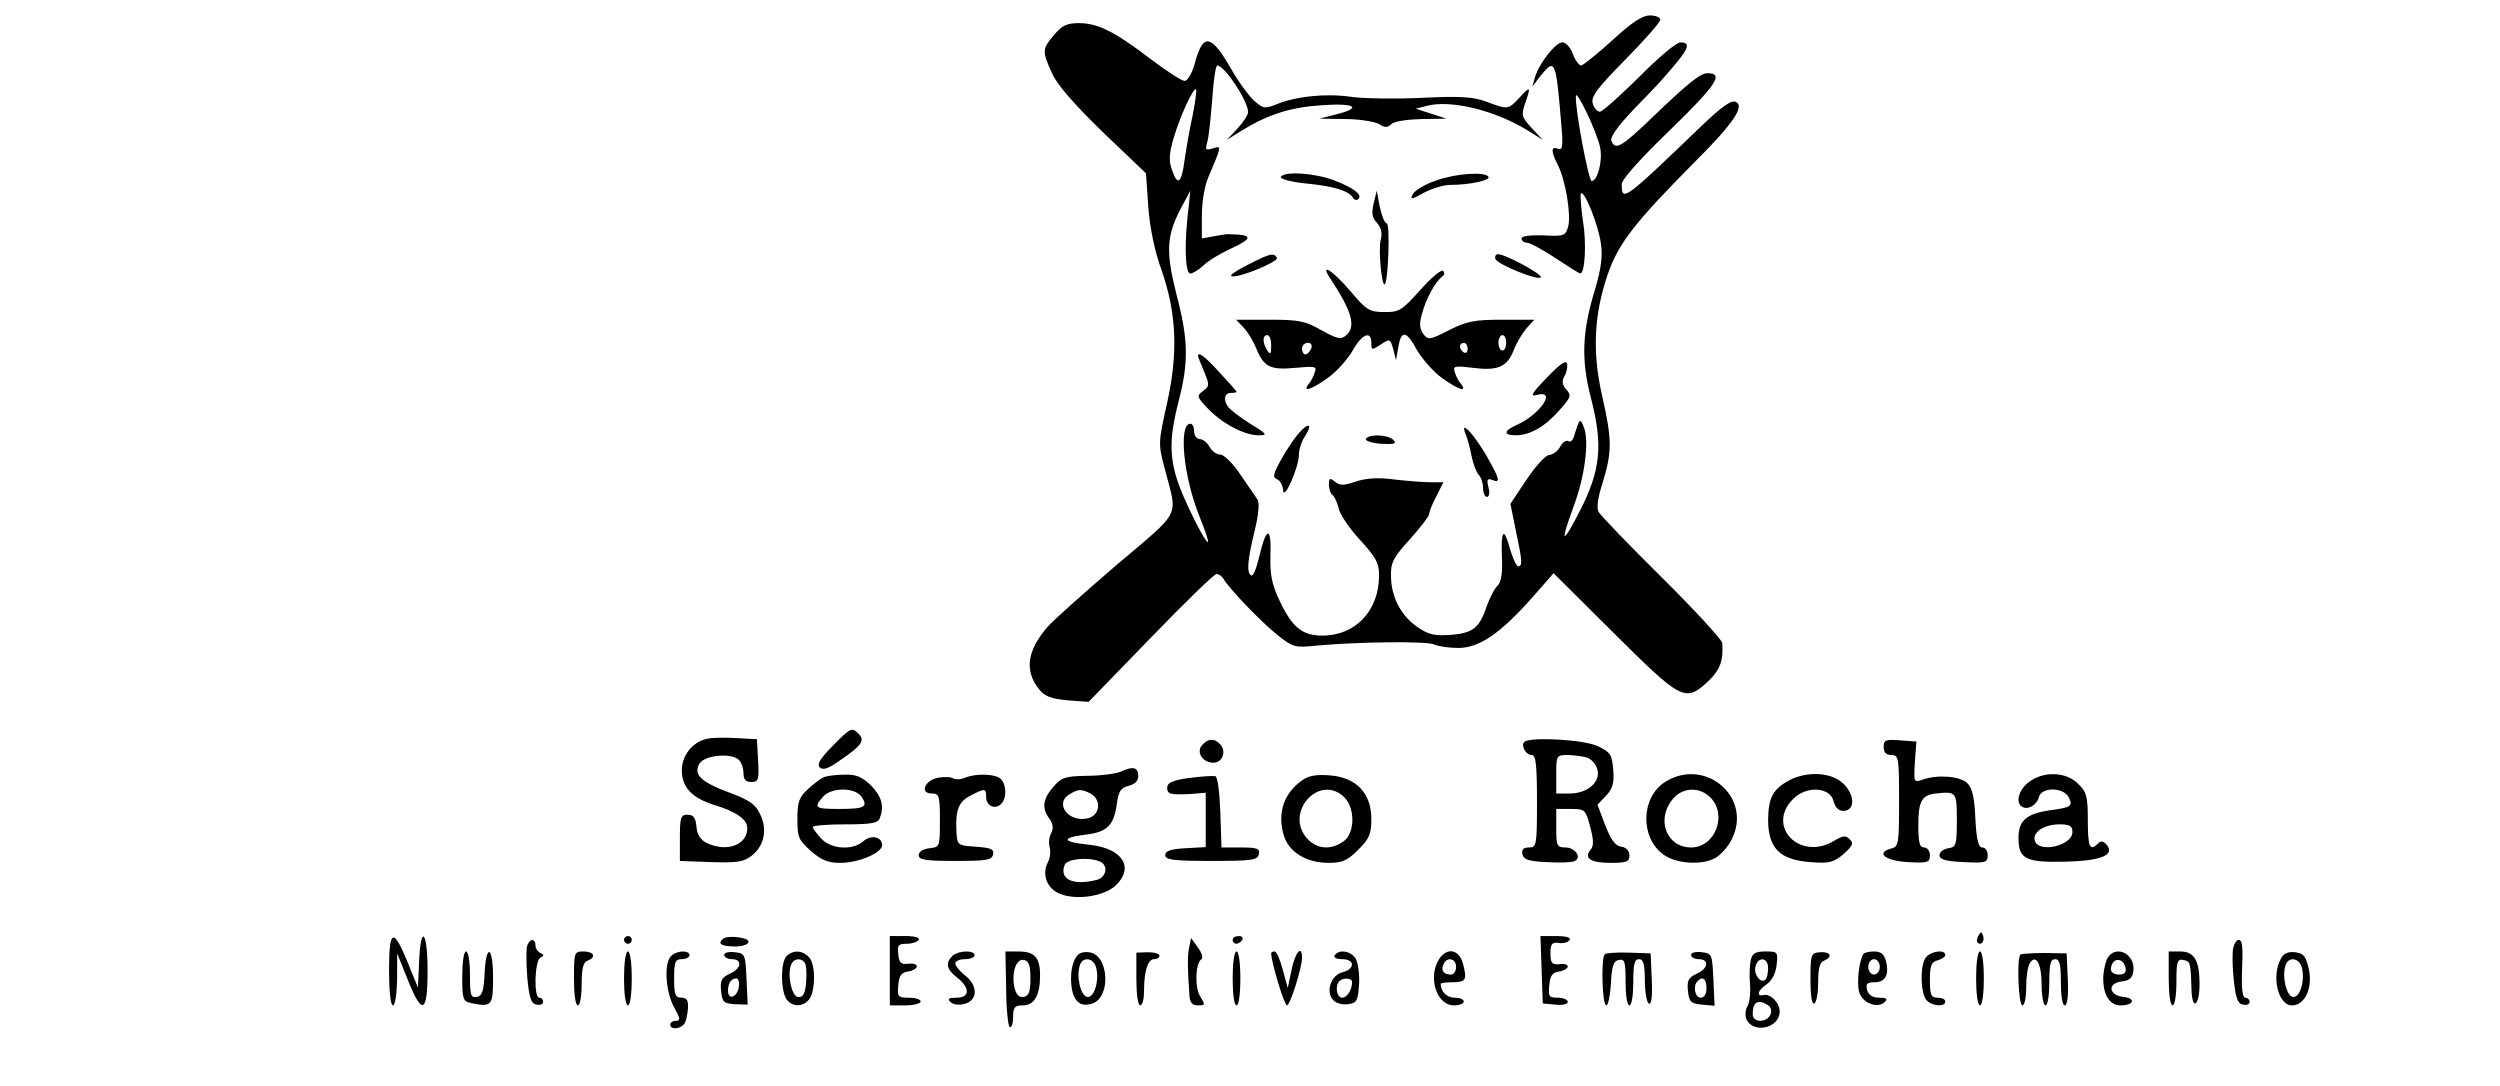 <?xml version="1.0" standalone="no"?>
<!DOCTYPE svg PUBLIC "-//W3C//DTD SVG 20010904//EN"
 "http://www.w3.org/TR/2001/REC-SVG-20010904/DTD/svg10.dtd">
<svg version="1.0" xmlns="http://www.w3.org/2000/svg"
 width="649pt" height="282pt" viewBox="0 0 649 282"
 preserveAspectRatio="xMidYMid meet">

<g transform="translate(0,282) scale(0.1,-0.1)"
fill="#000000" stroke="none">
<path d="M4185 2715 c-38 -35 -75 -64 -80 -65 -6 0 -16 14 -22 30 -6 17 -18
30 -27 30 -18 0 -60 -54 -71 -90 l-7 -25 21 28 c39 47 40 43 55 -136 4 -48 2
-58 -10 -53 -18 7 -18 -7 0 -42 20 -39 35 -129 27 -160 -7 -24 -10 -26 -64
-23 -36 1 -57 -2 -57 -8 0 -6 6 -11 14 -11 7 0 41 -18 74 -40 33 -22 62 -40
64 -40 13 0 17 81 7 139 -5 35 -7 66 -5 69 9 9 46 -83 52 -131 5 -32 0 -65
-14 -114 -35 -113 -38 -185 -12 -286 32 -123 25 -188 -28 -292 -47 -92 -53
-88 -17 10 29 77 41 169 27 205 -10 26 -11 26 -27 -26 -3 -8 -9 -13 -14 -9 -6
3 -15 -4 -21 -15 -6 -11 -18 -20 -28 -21 -9 0 -35 -28 -59 -64 l-42 -63 14
-69 c17 -80 18 -93 6 -93 -4 0 -14 20 -21 45 -16 59 -24 50 -21 -24 2 -40 -2
-63 -12 -72 -8 -8 -19 -30 -26 -49 -20 -60 -36 -73 -93 -78 -44 -3 -59 0 -88
20 -43 29 -69 79 -69 133 -1 34 6 48 49 95 27 30 50 60 50 65 0 6 8 27 19 47
l18 36 -31 0 c-17 0 -59 3 -94 7 -43 6 -75 4 -102 -5 -32 -11 -42 -11 -55 0
-13 10 -15 9 -15 -8 0 -12 4 -23 9 -27 5 -3 12 -18 16 -34 3 -16 28 -53 56
-83 41 -45 49 -59 49 -92 0 -91 -61 -156 -147 -156 -52 0 -78 21 -110 88 -22
46 -26 69 -25 120 3 77 -11 75 -29 -3 -7 -30 -16 -52 -21 -49 -12 8 -10 38 9
116 11 45 13 74 7 82 -5 7 -25 36 -44 64 -19 29 -43 52 -52 52 -10 0 -22 9
-28 20 -6 11 -17 20 -25 20 -8 0 -15 9 -15 20 0 11 -4 20 -10 20 -31 0 -18
-138 24 -241 14 -35 24 -64 22 -66 -6 -6 -67 117 -81 164 -20 64 -18 113 5
203 26 100 25 159 -6 276 -28 111 -26 152 12 224 l24 45 -4 -40 c-12 -92 -10
-175 4 -175 6 0 21 9 33 20 12 12 43 31 69 43 63 29 62 38 -2 39 -3 1 -20 -2
-37 -5 l-33 -6 0 60 c0 33 7 76 16 97 36 85 36 84 13 77 -19 -6 -21 -4 -15 16
4 13 9 63 13 112 3 48 9 87 13 87 19 0 80 -92 80 -121 0 -7 -12 -26 -27 -42
l-28 -30 40 25 c67 41 126 60 208 65 85 6 105 -7 35 -24 l-43 -11 68 -1 c37 0
76 -7 87 -13 15 -10 22 -10 32 0 7 7 41 12 77 13 l66 1 -40 13 -40 13 28 7
c62 17 177 -11 262 -63 l40 -25 -29 31 c-26 28 -27 33 -17 63 16 45 14 47 -14
16 -30 -32 -30 -32 -86 -11 -35 13 -69 15 -169 10 -69 -3 -152 -2 -185 3 -65
9 -141 1 -192 -20 -30 -12 -34 -11 -59 11 -14 14 -39 48 -55 76 -55 97 -76
101 -98 17 -7 -24 -18 -43 -26 -43 -7 0 -46 25 -87 56 -94 72 -138 94 -187 94
-32 0 -44 -6 -65 -31 -31 -37 -31 -41 -5 -99 13 -30 58 -81 132 -153 l112
-107 6 -88 c4 -54 17 -116 34 -162 39 -112 44 -214 15 -345 -23 -104 -24 -106
-6 -173 33 -128 46 -103 -127 -250 -85 -73 -166 -145 -179 -161 -52 -61 -59
-113 -20 -161 14 -18 32 -24 73 -28 l55 -4 161 166 c88 91 165 166 171 166 6
0 15 -6 19 -14 15 -25 97 -111 140 -145 39 -31 45 -33 100 -27 107 10 288 12
306 3 11 -5 39 -9 63 -9 54 0 108 37 190 129 l57 65 157 -156 c176 -175 185
-180 245 -124 31 30 39 53 36 99 -1 8 -71 85 -157 170 -85 84 -159 161 -164
170 -6 10 -2 38 11 78 24 79 24 109 -2 224 -26 114 -21 211 15 316 28 80 70
134 228 293 99 99 129 144 103 154 -11 5 -39 -16 -88 -63 -202 -194 -207 -198
-207 -151 0 12 46 64 127 142 119 116 139 146 96 146 -19 0 -49 -24 -145 -116
-80 -77 -95 -85 -105 -59 -3 10 17 38 58 81 71 73 72 75 112 122 32 39 34 52
9 52 -10 0 -58 -40 -107 -90 -50 -49 -95 -90 -102 -90 -6 0 -15 9 -18 21 -6
17 10 39 84 114 50 51 91 97 91 104 0 6 -12 11 -27 11 -20 0 -48 -19 -98 -65z
m-1089 -195 c-8 -36 -17 -89 -21 -117 -8 -60 -18 -67 -33 -23 -8 23 -7 43 5
82 16 56 52 133 58 126 2 -2 -2 -33 -9 -68z m1058 -83 c7 -35 -7 -87 -22 -87
-8 0 -43 185 -41 220 0 22 55 -93 63 -133z"/>
<path d="M3325 2361 c-3 -5 25 -13 62 -17 75 -7 114 -19 125 -37 4 -6 10 -8
14 -4 12 11 -11 29 -63 49 -51 19 -128 24 -138 9z"/>
<path d="M3727 2351 c-27 -9 -53 -25 -59 -34 -8 -16 -5 -16 29 3 21 11 51 20
68 20 50 0 105 12 99 21 -8 14 -85 9 -137 -10z"/>
<path d="M3566 2292 c-6 -25 -4 -38 9 -51 11 -13 14 -27 9 -45 -6 -25 3 -122
11 -114 9 8 14 158 5 158 -5 0 -13 19 -18 43 l-8 42 -8 -33z"/>
<path d="M3240 2133 c-30 -15 -49 -28 -43 -30 17 -6 124 38 118 48 -9 13 -16
12 -75 -18z"/>
<path d="M3882 2148 c5 -15 118 -60 118 -47 0 9 -92 59 -111 59 -6 0 -9 -5 -7
-12z"/>
<path d="M3456 2093 c54 -82 65 -122 38 -144 -13 -11 -23 -9 -64 14 -42 24
-59 27 -134 27 l-87 0 20 -21 c11 -12 25 -35 32 -53 20 -49 37 -57 101 -51 53
5 57 4 51 -12 -3 -10 -10 -24 -16 -30 -17 -23 8 -14 50 16 23 16 51 48 64 70
24 44 49 54 49 21 0 -19 1 -20 25 -4 23 15 24 15 32 -13 l7 -28 6 33 c7 46 21
44 48 -6 14 -24 43 -57 65 -73 42 -30 67 -39 50 -16 -6 6 -13 20 -16 30 -6 17
-2 18 47 12 64 -8 89 2 106 47 7 18 22 43 33 56 l20 22 -84 0 c-71 0 -92 -4
-137 -27 -51 -26 -55 -26 -67 -10 -10 14 -11 27 -3 54 10 38 35 83 52 95 6 4
7 10 2 15 -4 4 -31 -18 -59 -50 -48 -53 -55 -58 -94 -57 -38 0 -46 5 -88 55
-49 57 -81 75 -49 28z m-156 -170 c0 -22 -2 -25 -10 -13 -13 20 -13 40 0 40 6
0 10 -12 10 -27z m610 7 c0 -11 -4 -20 -10 -20 -5 0 -10 9 -10 20 0 11 5 20
10 20 6 0 10 -9 10 -20z m-506 -15 c-4 -8 -10 -15 -15 -15 -5 0 -9 7 -9 15 0
8 7 15 15 15 9 0 12 -6 9 -15z m406 -1 c0 -8 -4 -12 -10 -9 -5 3 -10 10 -10
16 0 5 5 9 10 9 6 0 10 -7 10 -16z"/>
<path d="M3110 1896 c0 -2 7 -20 16 -41 14 -34 14 -38 -3 -50 -17 -13 -16 -15
12 -45 37 -39 95 -70 132 -70 25 0 23 3 -23 31 -27 17 -52 37 -56 43 -13 18
-9 36 7 36 8 0 15 1 15 3 0 2 -20 24 -44 50 -38 42 -56 55 -56 43z"/>
<path d="M4015 1839 c-36 -37 -44 -49 -28 -45 56 17 14 -48 -49 -77 -35 -15
-36 -27 -3 -27 37 0 77 23 114 66 29 32 31 38 17 53 -10 11 -12 21 -5 34 6 10
9 24 7 33 -2 10 -19 -1 -53 -37z"/>
<path d="M3373 1697 c-11 -12 -32 -43 -46 -68 -22 -39 -24 -48 -12 -53 8 -3
15 -16 16 -28 1 -31 41 58 41 92 0 13 7 35 16 48 20 31 10 37 -15 9z"/>
<path d="M3804 1695 c5 -11 12 -37 16 -58 4 -21 13 -44 19 -50 6 -6 11 -21 11
-34 0 -13 5 -23 10 -23 6 0 8 11 4 25 -5 20 -3 24 10 19 22 -9 20 1 -14 61
-32 56 -71 98 -56 60z"/>
<path d="M3546 1681 c-3 -5 14 -11 38 -13 35 -2 42 0 34 9 -12 15 -64 17 -72
4z"/>
<path d="M2164 886 c-35 -35 -44 -50 -36 -58 8 -8 22 -4 51 17 60 41 68 53 48
72 -15 15 -20 13 -63 -31z"/>
<path d="M1835 902 c-37 -8 -65 -43 -65 -82 0 -44 27 -72 85 -90 56 -17 85
-37 85 -60 0 -43 -52 -63 -104 -39 -17 8 -26 21 -28 43 -2 23 -8 31 -23 31
-18 0 -20 -7 -20 -60 l0 -60 81 -3 c68 -2 84 0 106 17 32 26 41 67 21 108 -12
25 -27 36 -81 56 -73 27 -93 47 -76 75 13 21 79 28 100 11 8 -6 14 -22 14 -35
0 -18 6 -24 20 -24 19 0 21 5 18 56 l-3 55 -55 3 c-30 2 -64 1 -75 -2z"/>
<path d="M3120 885 c-15 -18 2 -45 30 -45 23 0 34 28 19 46 -15 18 -33 18 -49
-1z"/>
<path d="M3957 894 c-9 -10 4 -34 19 -34 11 0 14 -24 14 -120 0 -115 -1 -120
-21 -120 -14 0 -19 -5 -17 -17 3 -14 15 -19 62 -21 32 -2 65 -1 72 2 22 8 4
36 -22 36 -22 0 -24 4 -24 50 l0 50 38 0 c37 0 38 -2 50 -46 9 -34 10 -50 1
-60 -18 -22 0 -34 52 -34 42 0 49 3 49 19 0 12 -8 21 -21 23 -16 2 -27 18 -42
56 l-20 53 22 23 c17 18 22 33 19 67 -3 39 -7 46 -38 61 -34 18 -178 26 -193
12z m161 -40 c13 -4 25 -17 29 -32 8 -33 -26 -62 -73 -62 l-34 0 0 50 c0 48 1
50 28 50 15 0 37 -3 50 -6z"/>
<path d="M4890 881 c0 -14 6 -21 20 -21 19 0 20 -7 20 -119 0 -112 -1 -119
-21 -124 -41 -11 -14 -32 44 -35 52 -3 57 -1 57 18 0 11 -7 20 -15 20 -12 0
-15 13 -15 59 0 61 9 77 45 81 54 6 55 4 55 -69 0 -65 -2 -70 -22 -73 -13 -2
-23 -10 -23 -18 0 -11 15 -16 63 -18 57 -3 62 -1 62 18 0 11 -6 20 -14 20 -10
0 -15 19 -18 75 -2 53 -8 80 -21 92 -18 18 -77 23 -116 9 -23 -8 -23 -7 -20
46 l4 53 -42 3 c-38 3 -43 1 -43 -17z"/>
<path d="M2910 817 c-14 -6 -54 -11 -88 -11 -57 -1 -66 -4 -88 -29 -27 -32
-30 -55 -10 -82 10 -14 11 -25 5 -38 -6 -10 -7 -26 -4 -37 3 -11 1 -28 -5 -39
-16 -31 -2 -68 31 -81 42 -18 115 -7 145 21 50 47 18 97 -68 106 -70 7 -75 18
-12 26 57 6 76 24 83 79 5 34 10 43 31 48 16 4 25 13 25 25 0 23 -13 27 -45
12z m-79 -57 c29 -16 25 -56 -6 -64 -51 -13 -90 39 -47 63 22 13 29 13 53 1z
m23 -176 c24 -9 19 -41 -6 -48 -62 -16 -99 1 -84 39 6 15 60 21 90 9z"/>
<path d="M2140 803 c-8 -3 -27 -17 -42 -31 -24 -22 -28 -34 -28 -78 0 -47 3
-55 35 -83 27 -24 45 -31 76 -31 48 0 109 26 109 46 0 22 -29 28 -49 10 -27
-24 -83 -21 -109 7 -12 13 -22 26 -22 30 0 4 38 7 84 7 67 0 85 3 90 16 12 32
5 56 -23 85 -23 22 -38 29 -68 28 -21 0 -45 -3 -53 -6z m97 -52 c17 -26 8 -31
-59 -31 -62 0 -67 3 -41 32 22 25 84 24 100 -1z"/>
<path d="M2435 801 c-35 -7 -48 -41 -16 -41 19 0 21 -6 21 -69 0 -69 0 -70
-27 -73 -17 -2 -28 -9 -28 -18 0 -12 17 -15 95 -15 81 0 95 2 98 17 3 14 -6
17 -45 20 -47 3 -48 4 -50 38 -3 56 5 79 37 95 37 19 40 19 40 -4 0 -23 23
-34 39 -18 15 15 14 50 -1 65 -13 13 -63 15 -93 3 -11 -5 -24 -5 -30 -2 -5 4
-23 5 -40 2z"/>
<path d="M3110 803 c-60 -6 -80 -13 -80 -28 0 -17 8 -19 63 -16 l37 3 0 -71 0
-70 -52 -3 c-39 -2 -53 -7 -53 -18 0 -12 20 -15 120 -15 106 0 120 2 123 18 3
14 -4 17 -47 17 l-50 0 -3 92 c-2 51 -7 92 -13 93 -5 1 -26 0 -45 -2z"/>
<path d="M3380 794 c-47 -33 -64 -84 -48 -140 12 -45 58 -74 117 -74 36 0 49
6 77 34 29 29 34 41 34 80 0 66 -38 107 -106 113 -36 3 -56 0 -74 -13z m110
-44 c29 -29 27 -94 -2 -114 -35 -25 -73 -20 -98 11 -54 69 38 165 100 103z"/>
<path d="M4324 791 c-65 -40 -67 -146 -5 -190 35 -25 107 -28 139 -5 12 8 29
28 37 44 56 108 -66 215 -171 151z m116 -41 c45 -45 13 -130 -50 -130 -63 0
-91 71 -49 124 25 32 70 35 99 6z"/>
<path d="M4646 795 c-43 -23 -55 -45 -56 -102 0 -75 30 -105 109 -111 50 -4
61 -1 87 21 23 21 27 28 16 38 -10 11 -18 10 -41 -4 -89 -53 -177 38 -106 109
35 35 96 31 105 -6 4 -16 13 -25 25 -25 31 0 31 40 1 70 -30 30 -93 34 -140
10z"/>
<path d="M5266 789 c-26 -20 -34 -53 -17 -63 15 -10 39 4 44 25 7 26 62 26 77
0 12 -24 8 -27 -52 -35 -58 -9 -78 -27 -78 -71 0 -55 18 -64 119 -62 95 2 132
17 110 44 -9 10 -15 11 -23 3 -21 -21 -26 -8 -26 60 0 62 -3 74 -25 95 -31 32
-91 34 -129 4z m114 -129 c0 -35 -85 -55 -97 -24 -9 23 23 44 64 44 26 0 33
-4 33 -20z"/>
<path d="M5136 391 c-4 -7 -5 -15 -2 -18 9 -9 19 4 14 18 -4 11 -6 11 -12 0z"/>
<path d="M1010 301 c0 -54 4 -91 10 -91 6 0 10 30 11 68 l0 67 27 -67 c38 -96
52 -89 52 22 0 104 -18 123 -22 23 l-3 -67 -26 64 c-38 93 -49 89 -49 -19z"/>
<path d="M1620 380 c0 -5 5 -10 10 -10 6 0 10 5 10 10 0 6 -4 10 -10 10 -5 0
-10 -4 -10 -10z"/>
<path d="M1876 382 c-13 -12 -4 -18 28 -19 19 -1 37 4 39 11 5 12 -56 20 -67
8z"/>
<path d="M2310 300 l0 -90 40 0 c22 0 40 5 40 10 0 6 -14 10 -31 10 -28 0 -30
2 -27 33 2 24 8 33 26 35 12 2 22 8 22 13 0 6 -10 9 -22 7 -19 -2 -24 2 -26
25 -3 23 0 27 22 27 14 0 28 5 31 10 4 6 -10 10 -34 10 l-41 0 0 -90z"/>
<path d="M3200 380 c0 -5 4 -10 9 -10 6 0 13 5 16 10 3 6 -1 10 -9 10 -9 0
-16 -4 -16 -10z"/>
<path d="M4002 303 l3 -88 33 -3 c18 -2 32 1 32 7 0 6 -12 11 -26 11 -23 0
-25 3 -22 33 2 24 8 33 26 35 12 2 22 8 22 13 0 5 -10 8 -22 6 -19 -2 -23 3
-23 28 0 25 4 30 22 27 12 -2 24 2 28 8 4 6 -9 10 -35 10 l-41 0 3 -87z"/>
<path d="M1368 363 c-2 -10 -2 -47 1 -83 5 -51 10 -66 24 -68 9 -2 17 1 17 7
0 6 -4 11 -10 11 -15 0 -12 97 3 104 10 5 10 7 0 12 -7 3 -13 12 -13 20 0 20
-17 17 -22 -3z"/>
<path d="M3087 360 c-5 -22 -4 -56 1 -127 1 -16 8 -23 22 -23 19 0 19 2 6 23
-15 23 -13 87 3 97 5 3 1 16 -9 30 l-18 25 -5 -25z"/>
<path d="M5797 358 c-2 -13 -2 -50 2 -83 5 -46 10 -61 24 -63 9 -2 17 1 17 7
0 6 -5 11 -11 11 -7 0 -10 21 -9 58 3 77 2 92 -9 92 -5 0 -11 -10 -14 -22z"/>
<path d="M1200 285 c0 -59 2 -65 23 -69 54 -11 57 -7 57 66 0 82 -18 91 -22
11 -2 -46 -7 -59 -20 -61 -16 -3 -18 5 -18 57 0 34 -4 61 -10 61 -6 0 -10 -28
-10 -65z"/>
<path d="M1490 280 c0 -40 4 -70 10 -70 6 0 10 25 10 55 0 40 4 57 15 61 24 9
17 24 -10 24 -24 0 -25 -2 -25 -70z"/>
<path d="M1620 280 c0 -40 4 -70 10 -70 6 0 10 30 10 70 0 40 -4 70 -10 70 -6
0 -10 -30 -10 -70z"/>
<path d="M1742 338 c-19 -19 -14 -93 8 -133 16 -29 17 -35 5 -35 -8 0 -15 -4
-15 -10 0 -14 27 -12 37 3 4 6 8 24 9 40 1 20 -3 27 -17 27 -16 0 -19 8 -19
50 0 43 3 50 20 50 11 0 20 5 20 10 0 14 -33 13 -48 -2z"/>
<path d="M1880 341 c0 -6 9 -11 20 -11 28 0 25 -25 -6 -38 -21 -10 -25 -18
-22 -45 3 -29 7 -32 36 -34 l33 -1 -3 66 c-3 65 -4 67 -30 70 -16 2 -28 -1
-28 -7z m38 -83 c-4 -27 -28 -36 -28 -10 0 20 8 32 22 32 5 0 8 -10 6 -22z"/>
<path d="M2042 338 c-15 -15 -16 -82 -2 -109 13 -23 43 -25 60 -4 17 21 18 89
1 109 -16 19 -42 21 -59 4z m50 -25 c2 -10 2 -33 0 -51 -3 -24 -9 -32 -21 -30
-16 3 -28 57 -17 84 8 20 34 17 38 -3z"/>
<path d="M2472 338 c-18 -18 -15 -35 13 -56 34 -27 33 -52 -2 -52 -20 0 -24
-3 -16 -11 7 -7 23 -9 37 -5 35 9 35 48 1 74 -14 11 -25 25 -25 31 0 6 11 11
25 11 14 0 25 5 25 10 0 14 -43 13 -58 -2z"/>
<path d="M2612 255 c0 -53 5 -98 9 -101 5 -3 9 9 9 25 0 26 4 31 25 31 30 0
45 26 45 77 0 48 -14 63 -57 63 l-33 0 2 -95z m63 25 c0 -34 -4 -45 -17 -48
-12 -2 -19 5 -24 22 -9 39 3 78 24 74 13 -3 17 -14 17 -48z"/>
<path d="M2791 331 c-15 -27 -14 -84 2 -106 10 -13 21 -16 40 -11 52 13 47
128 -6 134 -18 2 -29 -3 -36 -17z m54 -21 c10 -33 -4 -82 -23 -78 -17 3 -29
56 -18 84 8 21 34 17 41 -6z"/>
<path d="M2950 278 c0 -39 4 -68 10 -68 6 0 10 17 10 38 0 52 10 82 26 82 8 0
14 4 14 9 0 5 -13 9 -30 9 l-30 -1 0 -69z"/>
<path d="M3200 280 c0 -40 4 -70 10 -70 6 0 10 30 10 70 0 40 -4 70 -10 70 -6
0 -10 -30 -10 -70z"/>
<path d="M3300 345 c0 -22 34 -135 41 -135 8 0 39 97 39 124 0 35 -18 13 -27
-31 l-10 -48 -13 48 c-7 26 -16 47 -21 47 -5 0 -9 -2 -9 -5z"/>
<path d="M3465 340 c-4 -6 5 -10 19 -10 34 0 34 -26 1 -34 -29 -7 -44 -49 -25
-71 7 -9 24 -14 39 -12 23 3 26 8 29 50 2 25 -2 55 -8 67 -11 21 -44 27 -55
10z m45 -69 c0 -21 -13 -41 -26 -41 -14 0 -19 31 -7 43 10 10 33 8 33 -2z"/>
<path d="M3741 337 c-37 -45 -15 -127 34 -127 14 0 25 5 25 10 0 6 -11 10 -24
10 -20 0 -36 16 -36 36 0 2 13 4 29 4 37 0 40 6 29 48 -9 34 -36 43 -57 19z
m39 -27 c0 -11 -6 -20 -13 -20 -19 0 -27 10 -20 26 8 21 33 17 33 -6z"/>
<path d="M4166 343 c-10 -10 -7 -133 4 -133 5 0 10 26 12 57 2 46 7 59 21 61
15 3 17 -5 17 -57 0 -34 4 -61 10 -61 6 0 10 27 10 60 0 47 3 60 15 60 11 0
15 -13 15 -54 0 -30 5 -58 10 -61 7 -5 10 16 8 62 l-3 68 -56 2 c-31 1 -59 -1
-63 -4z"/>
<path d="M4390 341 c0 -6 9 -11 20 -11 28 0 25 -25 -6 -38 -21 -10 -25 -18
-22 -45 3 -28 7 -32 36 -35 l33 -3 -3 68 c-3 66 -4 68 -30 71 -16 2 -28 -1
-28 -7z m40 -86 c0 -16 -6 -25 -15 -25 -15 0 -21 31 -8 43 13 14 23 6 23 -18z"/>
<path d="M4545 328 c-3 -13 -4 -41 -2 -63 2 -22 -1 -47 -6 -56 -6 -9 -7 -24
-4 -33 16 -41 87 -26 87 18 0 23 -24 47 -42 43 -19 -5 -15 12 6 26 16 11 25
28 28 51 4 35 3 36 -29 36 -26 0 -34 -5 -38 -22z m45 -21 c0 -13 -3 -27 -7
-30 -11 -12 -31 13 -26 33 7 28 33 25 33 -3z m-1 -96 c19 -12 6 -41 -19 -41
-13 0 -20 7 -20 18 0 31 14 39 39 23z"/>
<path d="M4700 277 c0 -43 4 -66 10 -62 6 3 10 29 10 56 0 35 4 51 15 55 24
10 17 24 -10 22 -24 -2 -25 -5 -25 -71z"/>
<path d="M4837 343 c-11 -19 -17 -73 -11 -97 7 -29 48 -46 67 -27 8 8 4 11
-15 11 -17 0 -27 7 -31 20 -4 16 0 20 19 20 28 0 39 19 30 55 -5 18 -13 25
-31 25 -13 0 -26 -3 -28 -7z m43 -33 c0 -11 -7 -20 -15 -20 -8 0 -15 9 -15 20
0 11 7 20 15 20 8 0 15 -9 15 -20z"/>
<path d="M5000 335 c-16 -19 -15 -92 1 -111 13 -16 49 -19 49 -4 0 6 -9 10
-20 10 -17 0 -20 7 -20 46 0 37 4 47 20 51 11 3 20 9 20 14 0 15 -37 10 -50
-6z"/>
<path d="M5130 280 c0 -40 4 -70 10 -70 6 0 10 30 10 70 0 40 -4 70 -10 70 -6
0 -10 -30 -10 -70z"/>
<path d="M5245 342 c-10 -10 -5 -132 5 -132 6 0 10 21 10 48 0 26 4 53 9 61
16 26 31 0 31 -55 0 -30 5 -54 10 -54 6 0 10 27 10 60 0 47 3 60 15 60 12 0
15 -13 15 -60 0 -35 4 -60 10 -60 7 0 10 25 8 68 l-3 67 -58 1 c-31 0 -59 -2
-62 -4z"/>
<path d="M5470 331 c-5 -11 -10 -34 -10 -51 0 -44 17 -70 45 -70 34 0 41 18 8
22 -39 4 -43 35 -6 40 20 2 29 9 31 26 7 46 -47 72 -68 33z m48 -24 c2 -12 -3
-17 -17 -17 -12 0 -21 6 -21 13 0 31 32 34 38 4z"/>
<path d="M5630 280 c0 -40 4 -70 10 -70 6 0 10 27 10 61 0 52 2 60 18 57 18
-4 19 -5 21 -74 1 -59 21 -48 21 12 0 61 -14 84 -50 84 l-30 0 0 -70z"/>
<path d="M5921 331 c-25 -46 -7 -121 29 -121 33 0 54 44 44 93 -8 35 -13 42
-36 45 -18 2 -30 -3 -37 -17z m54 -21 c10 -33 -4 -82 -23 -78 -17 3 -29 56
-18 84 8 21 34 17 41 -6z"/>
</g>
</svg>
